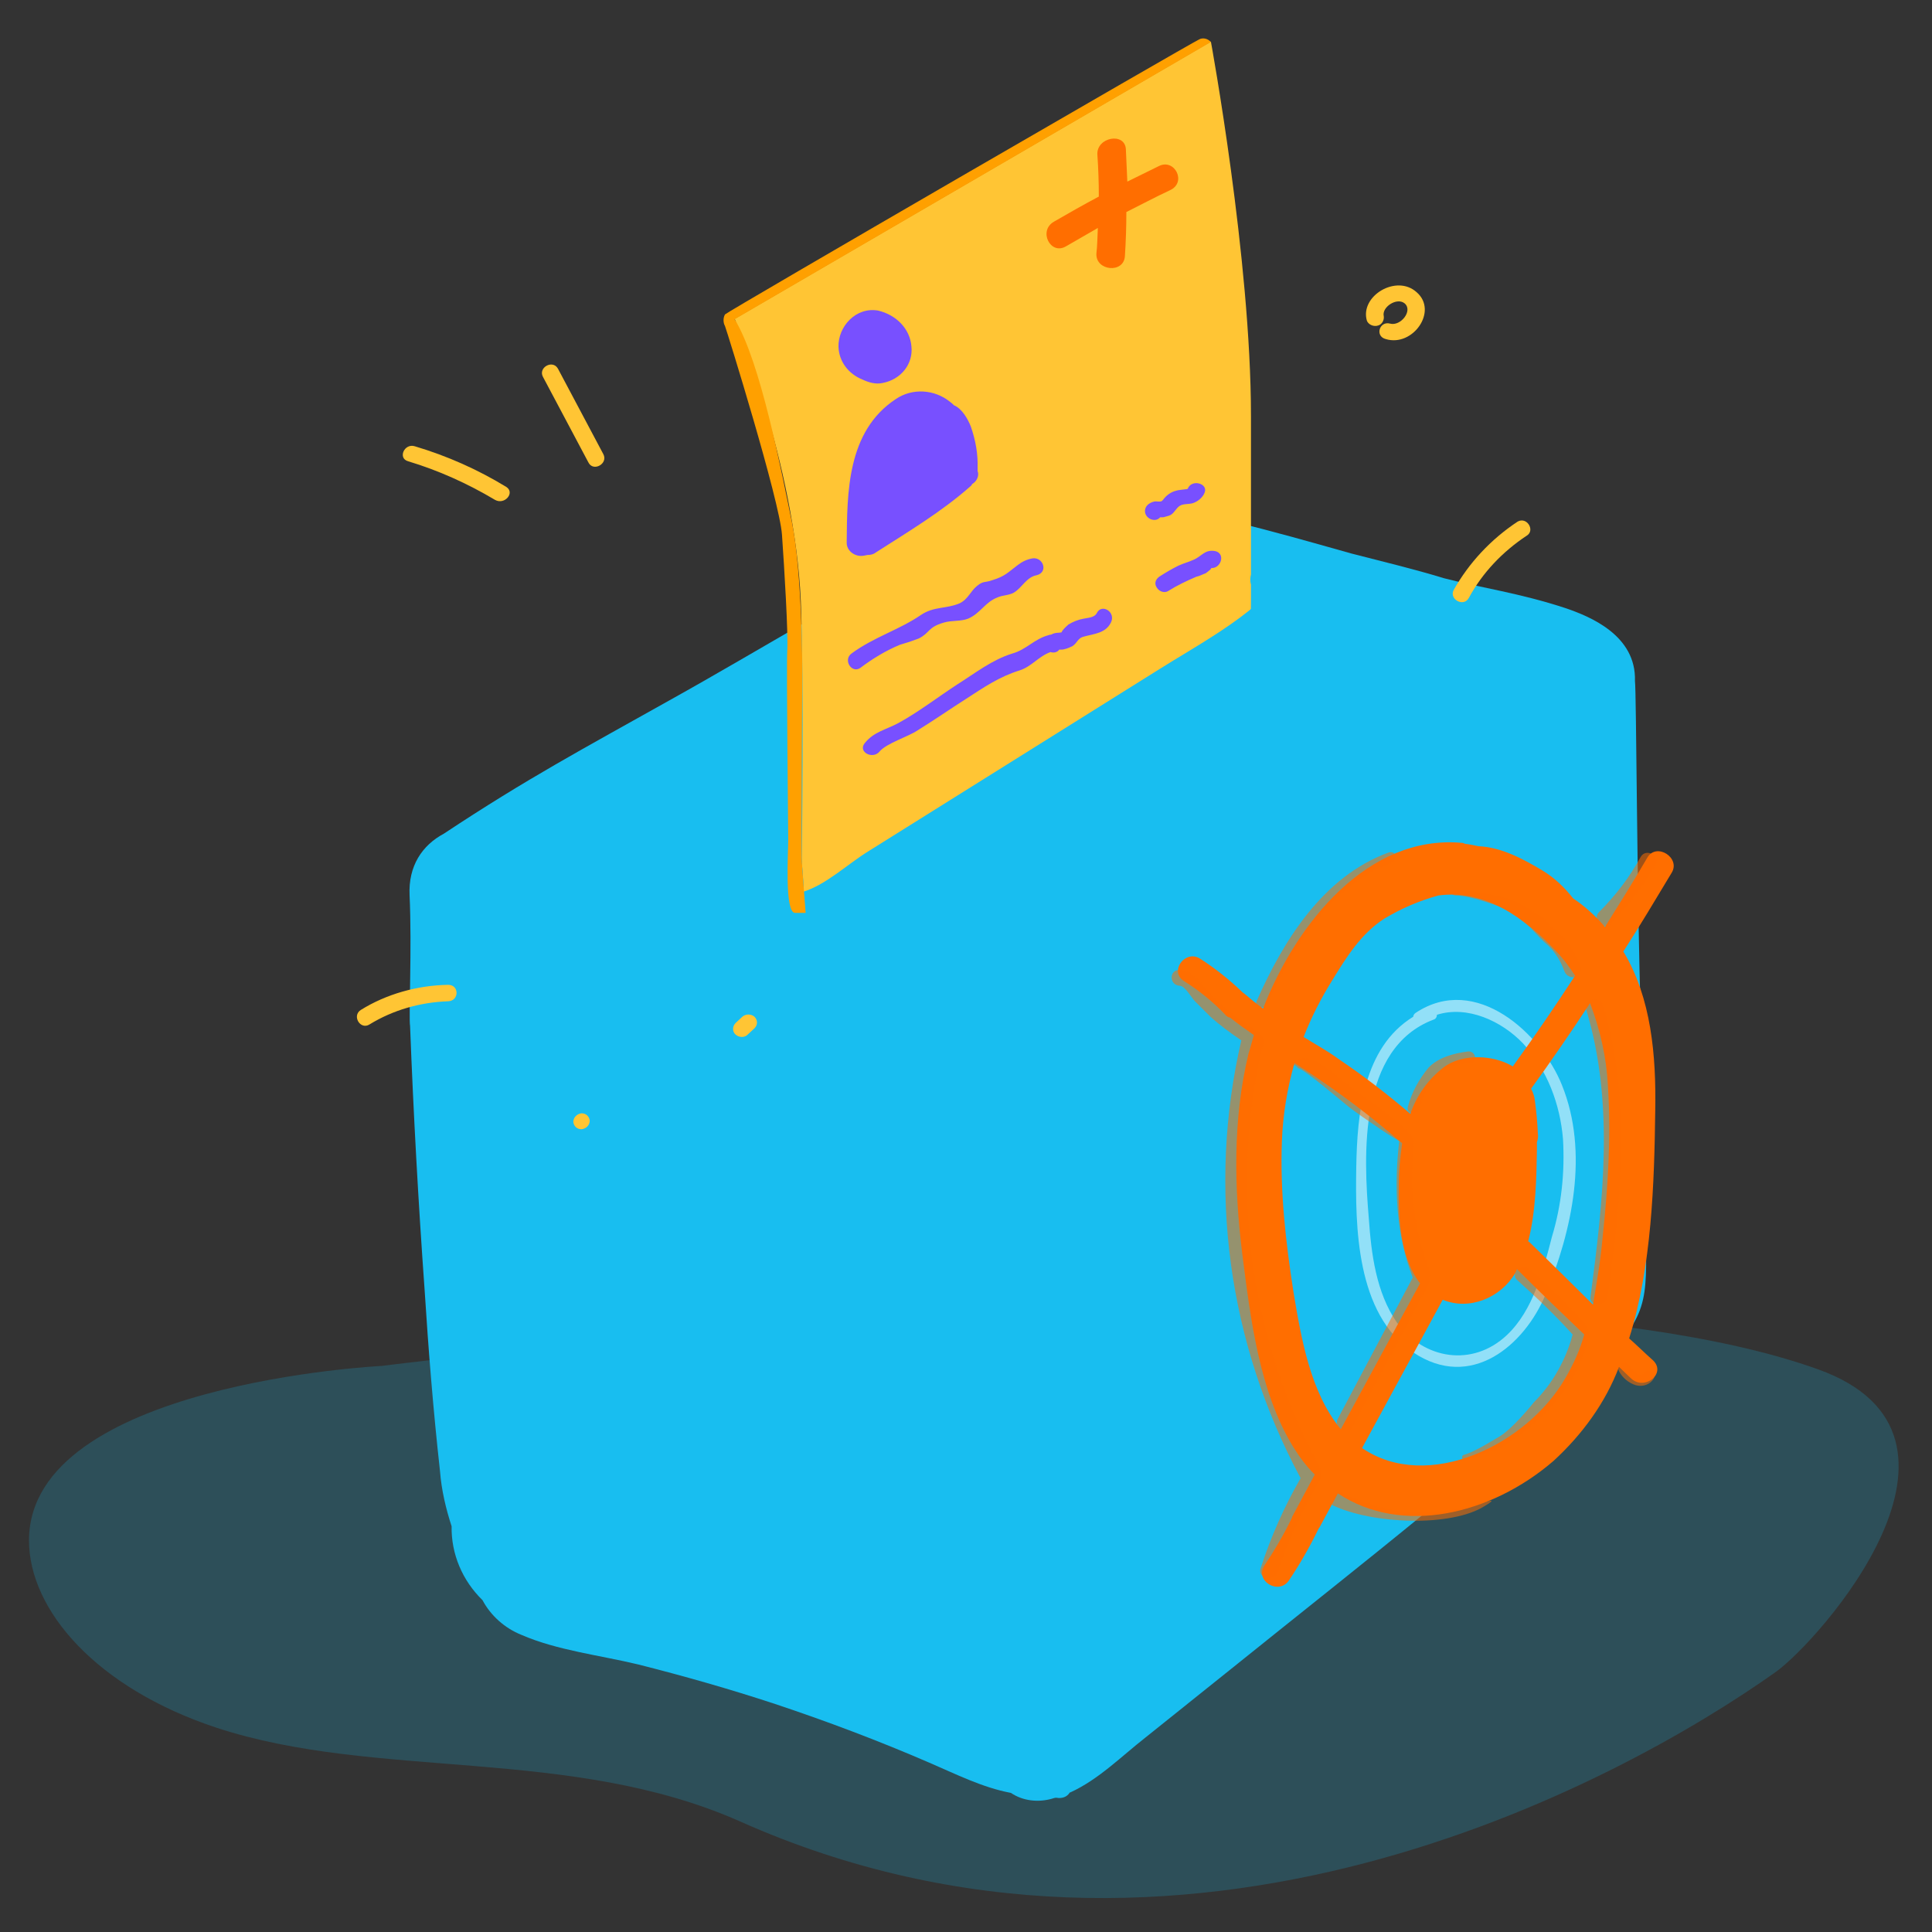 <?xml version="1.0" encoding="utf-8"?>
<!-- Generator: Adobe Illustrator 22.0.1, SVG Export Plug-In . SVG Version: 6.00 Build 0)  -->
<svg version="1.1" id="Layer_1" xmlns="http://www.w3.org/2000/svg" xmlns:xlink="http://www.w3.org/1999/xlink" x="0px" y="0px"
	 viewBox="0 0 400 400" style="enable-background:new 0 0 400 400;" xml:space="preserve">
<rect x="0" y="0" width="400" height="400" fill="#333333" stroke="none"/>
<style type="text/css">
	.st0{opacity:0.2;fill:#18BEF0;enable-background:new    ;}
	.st1{fill:#18BEF0;}
	.st2{fill:#FFC534;}
	.st3{fill:#FFA000;}
	.st4{fill:#7850FF;}
	.st5{fill:#FF6E00;}
	.st6{opacity:0.53;fill:#FFFFFF;enable-background:new    ;}
	.st7{opacity:0.54;fill:#FF6E00;enable-background:new    ;}
</style>
<title>phr</title>
<g>
	<g id="Layer_1_1_">
		<path class="st0" d="M79,282.8c0,0,218.1-27.7,297.4,0.7c38.2,13.7,0.1,56.4-8.8,62.7c-32.7,23.2-122.5,71.9-214.4,30.9
			C118,361.5,78,368.6,44.8,357.7C20,349.5,6,333.4,6,318.9C6.1,286.4,79,282.8,79,282.8z"/>
		<path class="st1" d="M339.7,209.9c-0.8-24-0.9-66.9-1.2-68.9c0.3-9.5-9.4-13.4-14.4-15.1c-9.4-3.1-17.5-4.2-25.2-6.2
			c-5.8-1.8-13.3-3.6-19.1-5.1c-9.6-2.7-15.5-4.4-25.2-6.8c-8.4-2-19.4-4.8-28-7.5c-0.7-0.2-1.5-0.2-2.2,0.1
			c-8.5,3.8-12.9,4.9-29,12.8c-17.7,8.7-37.4,21-56.8,31.8c-18,10.1-29.5,16.2-46.7,27.6c-4.5,2.4-7.4,6.7-7.1,12.8
			c0.5,10.7-0.2,25.4,0.1,27c0.7,18.2,1.7,36.4,3,54.5c0.8,12.6,1.8,25.1,3.2,37.7c0.3,3.9,1.2,7.7,2.4,11.4
			c-0.1,5.7,2.2,11.2,6.4,15.3c1.7,3.2,4.6,5.8,8.1,7.2c7.4,3.2,16.2,4.2,24.1,6.1c9.5,2.4,19,5.1,28.4,8.2
			c10.8,3.6,21.4,7.6,31.8,12.1c5.6,2.4,11.1,5.2,17,6.3c2.5,1.7,5.7,2,8.5,1.2c0.3-0.1,0.6-0.2,0.9-0.2c1.1,0.2,2.2-0.1,2.8-1.1
			h0.1c5.9-2.7,10.6-7.5,15.6-11.4l19.1-15.3c12.8-10.3,25.6-20.4,38.3-30.8c12.8-10.3,25.1-20.7,36.9-31.7c11-10.3,9-14.5,9.4-28.6
			C340.7,252.5,340,220.6,339.7,209.9L339.7,209.9z"/>
		<path class="st1" d="M211.4,332l-2-33.6l-2-33.6c-0.6-10.2-0.6-20.7-3-30.8c-1.8-7.6-5.4-15.2-11.5-20.6
			c-6.7-5.8-15.9-7.7-24.5-10L99,184.2c-2.2-0.6-3.2,2.6-0.9,3.2l62.7,17.5c9.7,2.7,21.8,4.4,29.5,11c7.9,6.9,10.8,17.2,12,27
			c2.4,20.6,2.7,41.5,4,62.1c1.2,19.8,4.4,40.6,1.8,60.5c-0.3,2.1,3.3,2.1,3.6,0C213.1,354.3,212,343.2,211.4,332L211.4,332z"/>
		<path class="st2" d="M166,178.3c0,0,0.5-37.3-0.2-53.9C164.5,95.9,152.1,66,152.1,66l98.6-57.4c0,0,8.3,45.1,8.3,77.5v37.7
			c0,0,0,3.7-0.1,5.8c0,1-2.8,2.5-2.8,2.5l-89.4,56.7L166,178.3z"/>
		<path class="st1" d="M270.5,119.4c-0.3-0.5-0.6-0.8-1.1-1.2c-2-1.4-4.4-2.1-7-2c-3.1,0.1-5.2,4.9-1.8,6.3l1.7,0.7
			c-6.5,6.2-14.7,10.6-22.2,15.3l-30.2,18.9l-30.2,18.9c-4.2,2.6-8.6,6.8-13.3,8.3c0-0.1,0-0.4,0-0.5c0-1.3-0.5-6.7-0.6-8
			c-0.9,0.6-2,1.5-4.2,2.9c-3,1.8-4.9,3.6-7.6,5.1c-0.3,0.1-0.6,0.4-0.8,0.7c-2.1,1.9-0.7,6.3,2.6,7.8c3.1,1.4,7.4,0.1,11.1-0.8
			c5-1.3,9.8-5.5,14-8.1l32.5-20.3l32.5-20.3c8.8-5.5,18-10.6,24.8-18.5C271.9,123.1,272.2,120.5,270.5,119.4z"/>
		<path class="st3" d="M152.1,66.1l98.6-57.4c-0.6-0.7-1.7-1-2.5-0.5c-1.6,0.7-97.6,56.3-98.1,56.9c-0.4,0.7-0.4,1.7,0,2.4
			c0.4,1,11.3,36.1,11.8,43.2c0.5,7.1,1.3,20.4,1.1,24c-0.2,3.6,0.2,36.8,0.2,39.2c0,2.4-0.8,15.1,1.4,15.1h2.2
			c0,0-0.8-10.1-0.8-11.3c-0.1-1.3,0.1-39.3,0.1-39.3s0-19.4-2.1-30.1C161.8,97.7,157.5,74.9,152.1,66.1L152.1,66.1z"/>
		<path class="st4" d="M188.7,71.7c-0.3-3.6-3.1-6.5-6.9-7.4c-4.6-0.8-8.3,3.3-8.2,7.5c0.1,3,2,5.6,5,6.8c1.3,0.6,2.7,1,4.1,0.7
			C186.5,78.6,189.1,75.4,188.7,71.7z M202.4,97.5c0-0.1,0-0.4,0-0.5c0.1-3-0.4-5.8-1.4-8.7c-0.6-1.5-1.8-3.7-3.5-4.4
			c-0.2-0.2-0.5-0.5-0.8-0.7c-3.2-2.6-7.8-2.9-11.2-0.6c-10.2,6.7-10.1,19.5-10.2,29.8c0,1.5,1.4,2.7,3,2.7c0.4,0,0.8-0.1,1.3-0.2
			c0.6,0,1.2-0.1,1.7-0.5c6.7-4.3,13.6-8.4,19.6-13.7c0.2-0.1,0.3-0.4,0.4-0.5C202.2,99.7,202.8,98.5,202.4,97.5L202.4,97.5z
			 M213.8,115.6c-1.2,0.2-2.2,0.7-3.1,1.4c-2,1.5-2.6,2.3-5.2,3.1c-1.6,0.6-1.9,0.1-3.2,1.2c-1.4,1.1-1.8,2.7-3.6,3.6
			c-2.8,1.2-5.3,0.6-8,2.4c-4.5,3.1-9.8,4.6-14.4,8c-1.8,1.3,0,4.2,1.8,3c2.5-1.9,5.3-3.6,8.2-4.8c1.4-0.4,2.6-0.8,3.9-1.3
			c2.4-1.2,1.8-2.3,5.2-3.3c1.7-0.5,3.4-0.2,5-0.8c2.6-1.1,3.5-3.4,6.1-4.4c1.1-0.5,2.3-0.4,3.4-1c1.7-1,2.6-3.2,4.7-3.6
			C217.1,118.5,216,115.3,213.8,115.6L213.8,115.6z M245.9,101.2c0,0.1-1.9,0.2-2.4,0.4c-0.9,0.2-1.8,0.8-2.4,1.5
			c-0.2,0.2-0.4,0.6-0.7,0.7s-0.8,0-1.2,0c-0.8,0.1-1.7,0.6-2,1.3c-0.8,1.9,1.8,3.4,3,2h0.2c0.3,0,0.6,0,0.8-0.1
			c0.4-0.1,0.8-0.2,1.2-0.4c0.8-0.5,1.1-1.4,1.9-1.9c0.8-0.5,2.2-0.2,3.1-0.7c0.9-0.4,1.7-1.2,2-2
			C250.2,100.1,246.7,99.1,245.9,101.2L245.9,101.2z M227.1,126.9c-0.5,1-1.9,1-2.8,1.2c-1.1,0.2-2.1,0.6-3.1,1.2
			c-0.4,0.4-0.7,0.6-1.1,1.1c-0.5,0.6,0,0.5-0.9,0.6c-0.5,0-1.1,0.1-1.6,0.4c-0.2,0-0.3,0-0.5,0.1c-3,0.8-4.6,3-7.5,3.8
			c-4.2,1.3-7.6,4-11.4,6.4c-4,2.6-8,5.7-12.2,8c-2.6,1.4-5.1,1.8-7,4.2c-1.4,1.8,1.7,3.4,3.1,1.7c1.4-1.7,6-3.1,7.9-4.4
			c3.4-2.1,6.7-4.4,10-6.5c3.7-2.4,6.9-4.6,11.1-5.9c2.5-0.8,3.9-2.9,6.4-3.8c0.6,0.2,1.4,0.1,1.8-0.5h0.2c0.3,0,0.6,0,0.9-0.1
			c0.5-0.1,1.2-0.4,1.6-0.6c1.1-0.7,1.1-1.7,2.4-2c2.2-0.6,4.5-0.7,5.6-2.9C231.1,126.7,228.1,124.9,227.1,126.9L227.1,126.9z
			 M251.6,114.1c-2.2-0.4-2.8,1.1-4.5,1.8c-1.1,0.5-2,0.7-3.1,1.2c-1.4,0.7-2.6,1.4-4,2.3c-0.8,0.6-1.1,1.5-0.4,2.4
			c0.5,0.7,1.5,1,2.2,0.6c1.9-1.2,3.8-2.1,5.9-3c0.6-0.1,1.3-0.5,1.9-0.7c0.3-0.2,1.5-1.1,1.1-1.1
			C252.8,117.8,253.8,114.6,251.6,114.1L251.6,114.1z"/>
		<path class="st5" d="M239.9,34.4c-2.2,1.1-4.3,2.1-6.5,3.2c-0.1-2.3-0.2-4.4-0.3-6.7c-0.2-3.6-6.1-2.5-5.9,1.1
			c0.2,2.9,0.3,5.8,0.3,8.7c-3.2,1.7-6.2,3.4-9.3,5.2c-3.3,1.9-0.7,7,2.5,5.1c2.2-1.3,4.4-2.5,6.6-3.8c-0.1,1.8-0.1,3.6-0.3,5.3
			c-0.2,3.6,5.7,4.2,5.9,0.5c0.2-3.1,0.3-6.1,0.3-9.1c3-1.5,6-3.1,9-4.5C245.8,37.8,243.2,32.7,239.9,34.4L239.9,34.4z"/>
		<path class="st1" d="M314.5,129.9c-1.8-1.3-3.6,1.7-1.8,3c2.5,1.9-12,9.6-13.4,10.5l-12.9,7.2L262,164.5
			c-7.6,4.4-15.3,8.8-22.5,13.8c-7,4.9-13.2,10.6-20.7,14.9c-0.3,0.2-0.6,0.5-0.7,0.8c-8.3,4.6-21.2,11.4-30.5,6.1
			c-2-1.2-3.8,1.8-1.8,3c10.9,6.3,25.1-1.1,34.6-6.4c0.3-0.2,0.6-0.5,0.7-0.8c9.1-5.2,16.7-12.5,25.5-18.2
			c9.9-6.4,20.4-12,30.7-17.9l31.6-17.9C313.3,139.3,320.9,134.4,314.5,129.9L314.5,129.9z"/>
		<path class="st2" d="M104.8,100.8c-5.9-3.6-12.2-6.4-18.9-8.4c-2.2-0.7-3.6,2.5-1.4,3.1c6.3,1.9,12.3,4.6,18,8
			C104.5,104.6,106.7,102,104.8,100.8z M124.9,94l-9.4-17.7c-1.1-1.9-4.1-0.2-3.1,1.7l9.4,17.7C122.8,97.8,126,96,124.9,94z
			 M120.4,230.5c-0.9,0.1-1.7,0.8-1.7,1.8c0.1,0.8,0.7,1.5,1.7,1.5c0.9-0.1,1.7-0.8,1.7-1.8C122,231.2,121.4,230.5,120.4,230.5z
			 M156.2,210.5c-0.7-0.6-1.8-0.6-2.5,0l-1.4,1.3c-0.7,0.7-0.7,1.8,0,2.4c0.7,0.6,1.8,0.7,2.5,0l1.4-1.3
			C156.9,212.2,156.9,211.2,156.2,210.5z M314.2,108c-5.6,3.7-10.1,8.6-13.2,14.1c-1.1,1.9,2,3.7,3.1,1.7c2.8-5.2,7-9.6,12-12.9
			C317.9,109.8,316.1,106.9,314.2,108L314.2,108z M92.8,203.9c-6.4,0.1-12.8,1.9-18.1,5.2c-1.9,1.2-0.1,4.2,1.8,3
			c4.9-3,10.5-4.6,16.3-4.8C95.1,207.2,95.1,203.9,92.8,203.9z M293.3,60.5c-4.2-3.8-11.8,0.8-10.3,5.9c0.3,0.8,1.4,1.3,2.3,1
			c0.8-0.2,1.3-1.1,1.2-1.9c-0.5-1.9,2.7-4,4.3-2.7c1.8,1.5-0.8,4.8-3,4.2s-3.2,2.6-0.9,3.2C292.5,71.9,297.8,64.4,293.3,60.5z"/>
		<path class="st1" d="M331.8,256.2c0,0-3.4-88-3.4-94.2c0-6.1,0.8-12.9-4.5-14.5c-5.4-1.5-87.6,54.2-98.9,61.1
			c-11.3,6.9-8.8,11.4-8.8,11.4l0.7,16.8c-1.8,0.2-3.1,1.8-2.8,3.4l0,0c1.3,7.7,1.9,15.6,1.9,23.4c-0.1,1.3,0.8,2.4,2.2,2.6
			l1.8,42.5c-1.6,0-2.8,1.2-3,2.7l0,0c-0.2,7.2-0.1,14.5,0.2,21.7c0.1,1.5,1.5,2.9,3.2,2.7c0.2,0,0.5,0,0.7-0.1l0.7,17.5
			c0,0,2.2,8.7,8.9,4.2c3.6-2.5,93.7-72,98.7-80.4C334,268.4,331.8,256.2,331.8,256.2L331.8,256.2z"/>
		<path class="st6" d="M323.4,224.7c-4.2-10.6-17.8-23.3-30.3-15c-0.3,0.2-0.5,0.5-0.5,0.8c-10.4,6.4-11.6,20.1-11.8,31.1
			c-0.2,12.2-0.1,30.4,11.8,38.4c11.9,8,23-1.4,27.4-12C325.5,254.8,329,238.6,323.4,224.7z M312,276.4c-7.1,6.7-17.2,5.1-22.8-2.6
			c-4.3-6.2-5.3-14.3-5.8-21.5c-1.1-13.1-2.2-35.3,13.4-41.2c0.4-0.1,0.7-0.5,0.7-1c6.3-2,13.4,1.3,17.8,5.9
			c5.1,5.5,7.7,12.7,8.3,19.8c0.4,6.9-0.3,13.7-2.3,20.3C319.5,263.1,317.4,271.3,312,276.4L312,276.4z"/>
		<path class="st5" d="M342.3,281.7c-1.7-1.5-3.3-3.1-5-4.6c4.7-15,5.2-32.2,5.4-47.2c0.2-11.3-0.8-23.3-6.6-32.9
			c3.4-5.3,6.7-10.8,10-16.3c1.9-3.1-3.1-6.3-5-3.2c-2.8,4.8-5.8,9.6-8.8,14.4c-2-2.3-4.2-4.3-6.6-5.9c-1.8-2.3-3.9-4.3-6.4-5.8
			c-4-2.4-8.5-4.8-13.2-5c-0.9-0.2-1.9-0.4-2.8-0.5c-0.2-0.1-0.4-0.2-0.7-0.2c-19.3-1.7-34.1,16.4-41.1,34.3c-1.4-1-2.6-2-3.9-3.1
			c-0.2-0.1-0.3-0.2-0.5-0.4c-2.6-2.5-5.5-4.8-8.6-6.8s-6.5,2.6-3.4,4.6c3.2,2,6,4.3,8.5,6.9c0.3,0.4,0.6,0.6,1.1,0.7
			c1.6,1.3,3.2,2.4,4.9,3.6c-0.4,1.3-0.7,2.6-1.1,3.8c-3.3,13.7-3,27.8-1.3,41.5c1.7,13.4,3.5,28.4,10.5,39.9c1.3,2.1,2.7,4,4.5,5.8
			l-4.6,8.6c-0.1,0.1-0.1,0.4-0.2,0.5c0,0.1-0.1,0.1-0.1,0.2c-1.6,3.3-3.5,6.5-5.5,9.5c-2.1,3.1,2.8,6.2,5,3.2
			c2.3-3.4,4.4-7.1,6.2-10.8c0-0.1,0-0.1,0.1-0.1l3.9-7.2c13.3,8.8,31.7,4.4,44.6-6.7c6-5.5,10.8-12.1,13.6-19.5l2.5,2.4
			C340.5,288,345,284.4,342.3,281.7L342.3,281.7z M275.8,203c3-4.9,6-9.7,10.8-12.8c3.5-2.1,7.2-3.7,11.2-4.8
			c9.6-1.3,17.9,4.6,24.4,11.6c1.5,1.5,2.7,3.2,3.9,5c-4.1,6.3-8.4,12.6-12.9,18.8c-0.3-0.2-0.7-0.4-1.1-0.6
			c-4.1-1.9-9.7-1.8-13.1,0.7c-3.3,2.5-5.7,5.9-7,9.7c-4.7-4-9.6-7.8-14.8-11.3c-2.3-1.7-4.9-3.1-7.3-4.6
			C271.5,210.6,273.5,206.7,275.8,203L275.8,203z M277.6,295.9c-6.3-7.6-8.2-18.8-9.8-28.4c-1.6-10.3-2.8-20.8-2.4-31.2
			c0.2-5.5,1.1-10.9,2.6-16.2l2.3,1.5c6.9,4.5,13.4,9.4,19.5,14.7c0.2,0.1,0.3,0.2,0.5,0.4c-0.4,2.9-0.7,5.6-0.7,8.4
			c-0.1,6.4,0.1,15.1,4.4,20.6L277.6,295.9z M324.1,285.3c-7.9,13.8-28.5,23.8-42.1,14.5l16.7-30.7c5.5,2.3,12-0.4,15-5.5
			c0.1-0.2,0.3-0.6,0.4-0.8c4.5,4.5,9.2,9,13.9,13.5C327.1,279.5,325.8,282.4,324.1,285.3L324.1,285.3z M331.8,256.2
			c-0.4,4.6-1.2,9.3-2,13.9c-4.2-4.2-8.4-8.3-12.7-12.5c-0.2-0.2-0.5-0.5-0.7-0.6c1.6-6.2,1.7-13.2,1.8-18.8v-1.7
			c0.2-0.6,0.3-1.2,0.2-1.8c-0.1-2.3-0.3-4.4-0.6-6.7c-0.1-1-0.4-1.8-0.8-2.6c4.2-5.8,8.2-11.6,12.2-17.7c2.1,5.5,3.4,11.2,3.7,17.1
			C333.6,235.3,332.9,245.9,331.8,256.2L331.8,256.2z"/>
		<path class="st7" d="M296.2,263.6c-3.4-8.7-4.5-17.9-3.4-27.1c0.2-2.4-9.6-8.9-13.7-11.9c-2.6-1.9-7.2-7-10.9-5.2
			c-2.1,1.1-0.2,0.6,0.6,1.8c0.6-0.4,9.8,7.5,10.5,8c3,2.3,10,7,10.4,7c-1.1,9.4-0.7,19.4,2.8,28.3l0,0l-15.5,29.2
			c-1.1,1.9,2.1,3.7,3.1,1.7l15.7-29.5c0.2-0.4,0.2-0.8,0.1-1.2C296.3,264.4,296.4,263.9,296.2,263.6L296.2,263.6z M328.2,274
			c-3.6-3.9-7.4-7.7-11.5-11.3c-1.7-1.5-4.2,1-2.5,2.4c4,3.6,7.8,7.2,11.4,11.2c-1.4,5.2-4.1,10.1-8,14c-0.4,0.5-4.6,5.7-7.3,7.2
			c-0.4,0.2-4.9,3.1-7.2,3.7c-0.7,0.2-0.4,1.3,0.3,1.1c2.4-0.7,7.7-2.6,8.1-2.9c3.1-2.1,5.9-4.4,8.6-6.9c4.4-4.4,7.5-9.9,9-15.8
			C329.1,275.9,328.8,275,328.2,274z M331.9,208c-0.6-2-4.1-1.2-3.5,1c5.9,19.5,3.5,39.7,0.9,59.5c-0.3,2.1,3.3,2.1,3.6,0
			C335.6,248.1,337.9,227.7,331.9,208L331.9,208z M327.3,200.2c-0.7-1.9-1.7-3.8-3-5.5c-1.3-1.5-3.2-2.7-4.3-4.3
			c-2.3-1.7-4.7-3.1-7.3-4.3c-3.7-1-7.5-1.7-11.4-1.9c-0.3,0-0.6,0.2-0.6,0.6c0,0.4,0.3,0.6,0.6,0.6l0,0c3.4,0,9.7,2.5,10.1,2.7
			c2,1.1,3.8,2.5,5.5,4c1.2,1.3,2.4,2.6,3.8,3.8c1.5,1.5,2.5,3.3,3.2,5.2C324.7,203.2,328.1,202.4,327.3,200.2L327.3,200.2z
			 M303.9,217.7c-3,0.4-6,1.2-8.1,3.3c-2,2.4-3.5,5.1-4.3,8.1c-0.5,1.4,1.8,2,2.3,0.6c0.7-2.6,2-5,3.8-7c1.8-1.9,4.5-2.5,7.1-2.7
			C306,219.6,305.4,217.5,303.9,217.7L303.9,217.7z M287.5,176.5c-13.7,5-21.9,18.5-27.3,30.7c-0.6,1.3,1.7,1.9,2.3,0.6
			c5.1-11.3,12.9-24.5,25.6-29.1C289.6,178.1,289,176,287.5,176.5z M273.2,303.6c-14.6-27.1-18.7-58-11.6-87.6
			c0.3-1.2-0.5-2.4-1.8-2.7l0,0c-0.1-0.2-0.3-0.5-0.6-0.6c-3.2-1.9-6-4.2-8.4-6.8c-2-2-3.4-4.9-6.5-5.1c-2.3-0.1-2.3,3.2,0,3.3
			c1.1,0.1,2.4,2.5,3.1,3.2c1.1,1.1,2.1,2.1,3.2,3.2c2,1.8,4.2,3.4,6.4,4.9c-7.1,30.7-2.7,62.6,12.2,90.5l0.1,0.1
			c-3.4,5.9-6.2,12.2-8.3,18.7c-0.7,2,2.7,3,3.5,1c2.2-6.7,5.2-13.2,8.9-19.4c0.1-0.2,0.2-0.5,0.2-0.7
			C273.6,304.9,273.5,304.2,273.2,303.6L273.2,303.6z M306.9,311.1c-12.8,3.9-21.7,1.4-28.4-1.8c-2-1.1-2.7,1.1-2.7,2.3
			c8.3,4,24.7,4.6,31.6,0.2C309.4,310.6,309.3,310.4,306.9,311.1z M339.7,177.4c-2.3,4.2-5.2,8-8.6,11.4c-1.6,1.5,0.9,4,2.5,2.4
			c3.6-3.7,6.7-7.7,9.2-12.1C343.8,177.2,340.8,175.5,339.7,177.4L339.7,177.4z M340.4,284.2c-0.8,1.4-2.6-1-3.1-1.5
			c-0.8-1.2-2.8-0.1-2.1,1.2c0.7,1.3,1.9,2.4,3.5,2.9c1.5,0.4,3-0.2,3.7-1.4c0.3-0.6,0-1.2-0.5-1.5
			C341.3,283.6,340.7,283.8,340.4,284.2L340.4,284.2z"/>
	</g>
</g>
</svg>

